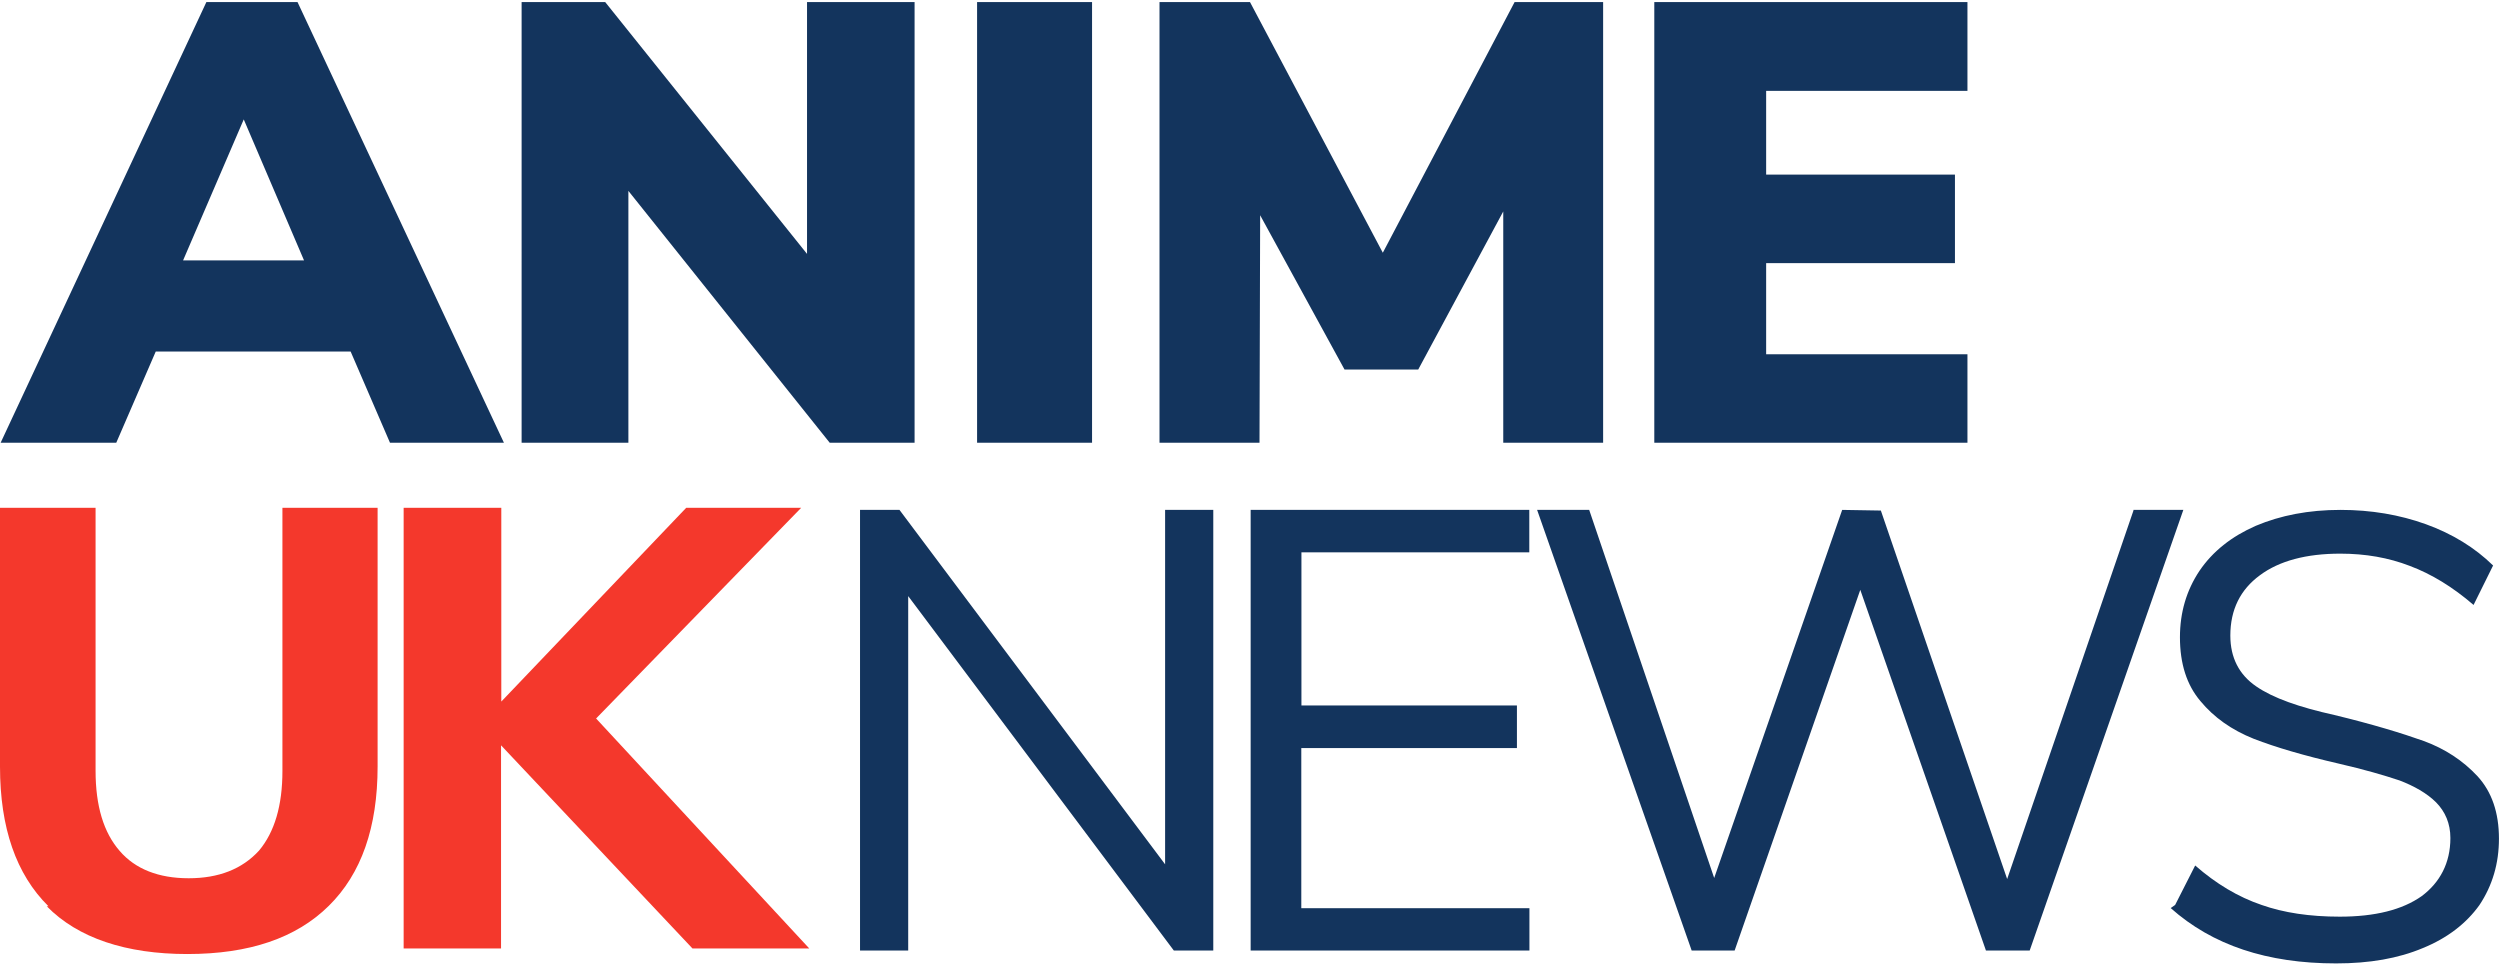 <svg viewBox="0 0 192 74" xmlns="http://www.w3.org/2000/svg"><title>Anime UK News</title><g fill="none" fill-rule="evenodd"><path d="M14.05 20h9.3L18.72 9.17 14.06 20zm15.9 14l-3.02-7H11.96l-3.03 7H.05L15.85.16h7L38.7 34h-8.74zM62 .16h8.24V34h-6.52L48.26 14.66V34h-8.2V.16h6.42l15.5 19.34V.16zM75.04 34V.16h8.83V34h-8.83zM116.32.16h6.8V34h-7.67V16.24l-6.53 12.14h-5.66l-6.48-11.85L96.73 34h-7.68V.16H96l10.2 19.25L116.3.2zM127.05 34V.16h24.05v6.82h-15.46v6.43h14.5v6.8h-14.5v7h15.46V34h-24.05zm-37.57 5.16h3.7V73h-3.03l-20.4-27.22V73h-3.7V39.16h3.03l20.4 27.22V39.16zM96.05 73V39.16h21.4v3.26h-17.5v11.76h16.55v3.27H99.94v12.3h17.52V73h-21.4zm67.8-33.84h3.83L155.88 73h-3.36l-9.65-27.7-9.65 27.7h-3.3l-11.87-33.84h4l9.6 28.27 9.83-28.27 2.97.05 9.7 28.3 9.7-28.3zm3.2 30.34l1.54-3.03c1.6 1.4 3.3 2.42 5.1 3.03 1.7.6 3.7.9 6 .9 2.7 0 4.8-.52 6.3-1.58 1.4-1.05 2.2-2.54 2.2-4.46 0-1.12-.4-2.03-1.1-2.74-.7-.7-1.7-1.26-2.8-1.68-1.2-.4-2.7-.84-4.7-1.3-2.6-.6-4.8-1.24-6.5-1.9-1.7-.68-3.06-1.64-4.1-2.9-1.05-1.24-1.57-2.87-1.57-4.9 0-1.9.5-3.6 1.5-5.1 1.02-1.5 2.46-2.64 4.33-3.46 1.9-.8 4.05-1.22 6.5-1.22 2.35 0 4.53.37 6.56 1.1 2.04.74 3.76 1.8 5.16 3.17l-1.5 3.03c-1.6-1.38-3.24-2.38-4.9-3-1.63-.63-3.4-.94-5.34-.94-2.6 0-4.68.55-6.17 1.66-1.5 1.1-2.27 2.64-2.27 4.63 0 1.7.67 3 1.98 3.9 1.3.9 3.3 1.6 6 2.2 2.9.7 5.2 1.4 6.88 2 1.63.6 3 1.5 4.12 2.7 1.1 1.2 1.65 2.8 1.65 4.8 0 1.9-.5 3.6-1.5 5.1-1 1.4-2.45 2.53-4.34 3.3-1.9.8-4.1 1.18-6.67 1.18-5.3 0-9.5-1.4-12.7-4.25z" fill="#13345D"/><path fill="#F4382C" d="M62.15 72.84h-8.97l-14.7-15.6v15.6H31V39h7.5v14.88L52.7 39h8.83L45.78 55.18M3.72 69.6C1.24 67.15 0 63.58 0 58.87V39h7.34v20.2c0 2.7.62 4.74 1.85 6.15 1.2 1.4 3 2.1 5.3 2.1s4.1-.7 5.4-2.12c1.2-1.43 1.8-3.47 1.8-6.12V39H29v19.87c0 4.67-1.25 8.24-3.75 10.7-2.5 2.47-6.1 3.7-10.86 3.7-4.7 0-8.4-1.22-10.8-3.67z"/></g></svg>